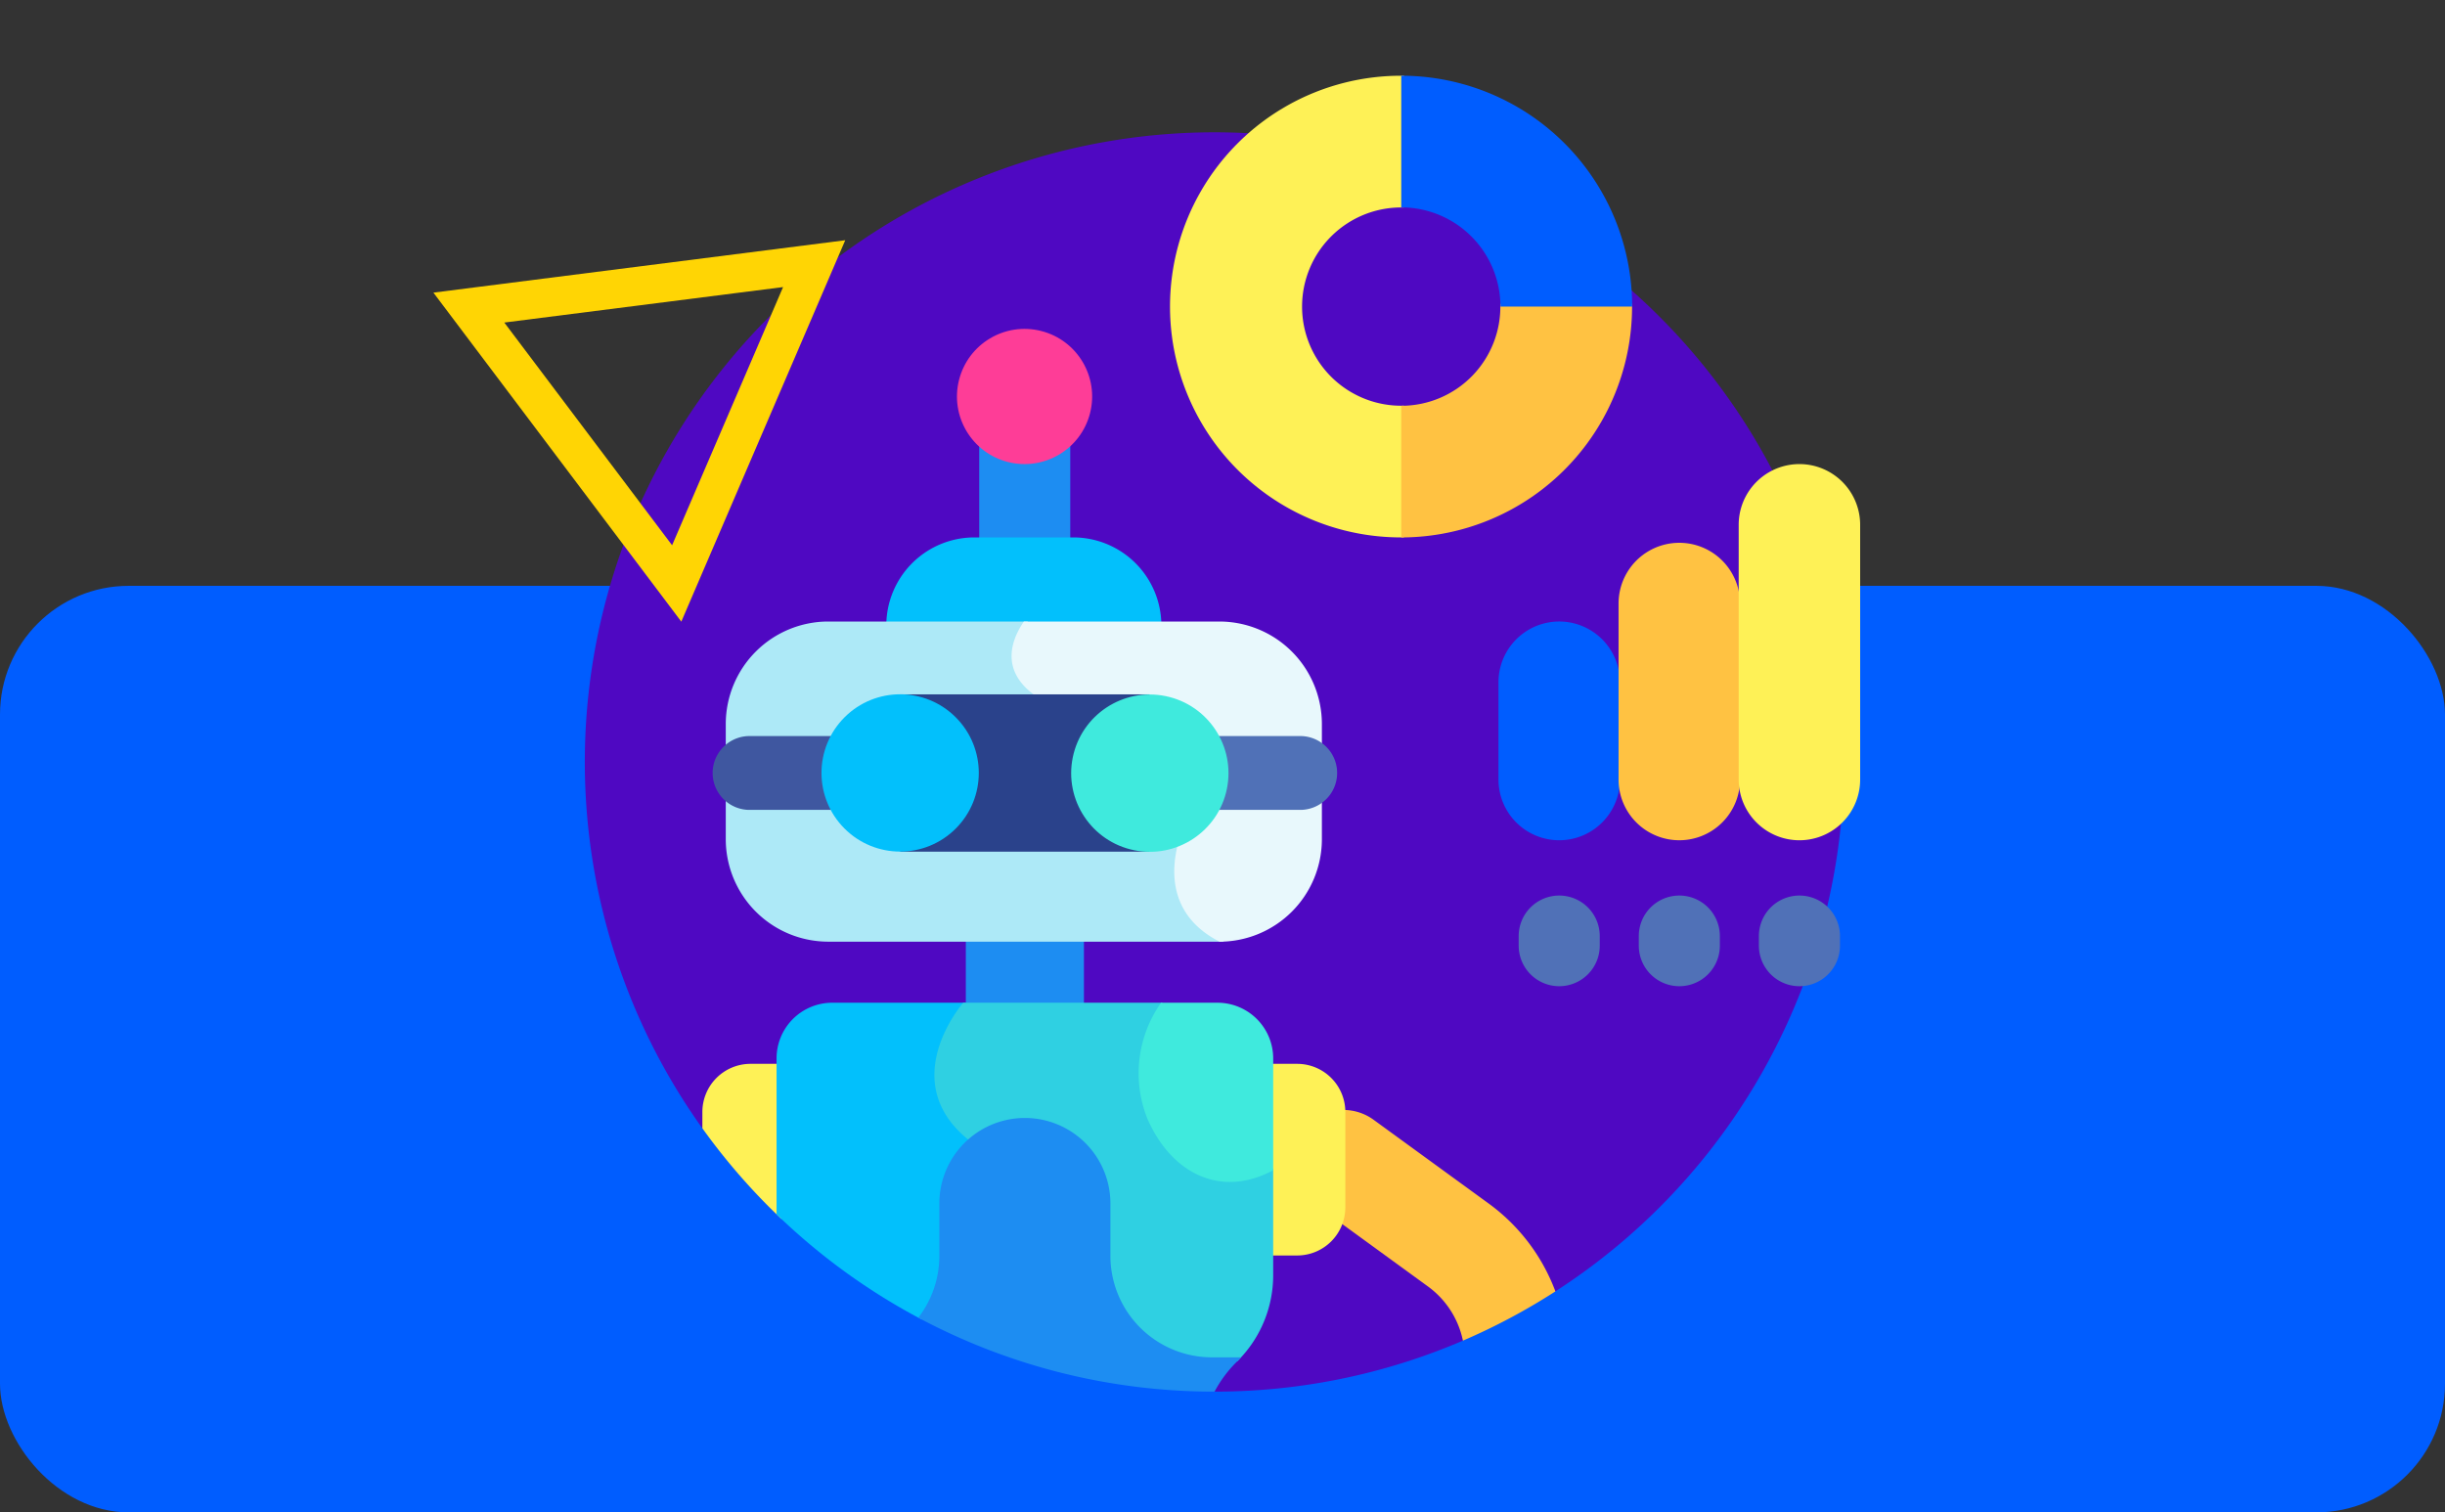 <svg xmlns="http://www.w3.org/2000/svg" width="190" height="117.525" viewBox="0 0 190 117.525">
  <rect x="0" y="0" width="190" height="117.525" fill="#333333" stroke="none"/>
  <g id="Grupo_1103912" data-name="Grupo 1103912" transform="translate(-390.332 -1097.475)">
    <rect id="Rectángulo_404091" data-name="Rectángulo 404091" width="190" height="72" rx="10" transform="translate(390.332 1143)" fill="#005dff"/>
    <g id="analisis" transform="translate(435.78 1103.359)">
      <path id="Trazado_878257" data-name="Trazado 878257" d="M56.821,22a48.933,48.933,0,0,0-39.8,77.4l24.028,3.613,15.769,16.846a48.766,48.766,0,0,0,19.3-3.958l2.331-4.766,4.855.938A48.934,48.934,0,0,0,56.821,22Z" transform="translate(-7.89 -17.603)" fill="#4f08c2"/>
      <path id="Trazado_878258" data-name="Trazado 878258" d="M298.29,409.665l-8.909-6.483a3.994,3.994,0,1,0-4.7,6.459l8.909,6.483a6.945,6.945,0,0,1,2.73,4.22,48.792,48.792,0,0,0,7.186-3.827A14.877,14.877,0,0,0,298.29,409.665Z" transform="translate(-228.085 -322.048)" fill="#ffc242"/>
      <path id="Trazado_878259" data-name="Trazado 878259" d="M59.778,384.475H57.365a3.743,3.743,0,0,0-3.743,3.743v1.265a49.2,49.2,0,0,0,6.156,7.059l3.75-6.84Z" transform="translate(-44.489 -307.689)" fill="#fef156"/>
      <path id="Trazado_878260" data-name="Trazado 878260" d="M262.1,384.475h-2.248l-3.475,6.292,3.475,8.6H262.1a3.744,3.744,0,0,0,3.744-3.743v-7.4A3.744,3.744,0,0,0,262.1,384.475Z" transform="translate(-206.746 -307.689)" fill="#fef156"/>
      <g id="Grupo_1103047" data-name="Grupo 1103047" transform="translate(29.607 66.535)">
        <path id="Trazado_878261" data-name="Trazado 878261" d="M156.137,333.145h9.176v7.691h-9.176Z" transform="translate(-156.137 -333.145)" fill="#1d8df2"/>
      </g>
      <path id="Trazado_878262" data-name="Trazado 878262" d="M161.34,138.868h7.075v9.7H161.34Z" transform="translate(-130.693 -111.134)" fill="#1d8df2"/>
      <ellipse id="Elipse_11664" data-name="Elipse 11664" cx="5.252" cy="5.252" rx="5.252" ry="5.252" transform="translate(27.787 28.725) rotate(-75.755)" fill="#fe3d97"/>
      <g id="Grupo_1103048" data-name="Grupo 1103048" transform="translate(23.425 35.878)">
        <path id="Trazado_878263" data-name="Trazado 878263" d="M146.556,186.454a6.848,6.848,0,0,0-6.827-6.807h-7.722a6.848,6.848,0,0,0-6.827,6.807l9.737,2.6Z" transform="translate(-125.179 -179.647)" fill="#02c0fc"/>
      </g>
      <path id="Trazado_878264" data-name="Trazado 878264" d="M103.76,224.142S85.317,213.652,86.2,212.373H70.667a7.969,7.969,0,0,0-7.946,7.946v8.986a7.969,7.969,0,0,0,7.946,7.946H101.1c.1,0,.2,0,.3-.008A43.629,43.629,0,0,1,103.76,224.142Z" transform="translate(-51.77 -169.959)" fill="#ade9f7"/>
      <path id="Trazado_878265" data-name="Trazado 878265" d="M198.047,229.306v-8.986a7.969,7.969,0,0,0-7.946-7.946H174.89c-.882,1.279-1.914,3.67.749,5.657,3.838,2.864,11.684,10.332,11.684,10.332s-2.918,5.995,2.778,8.89A7.969,7.969,0,0,0,198.047,229.306Z" transform="translate(-140.772 -169.959)" fill="#e8f8fc"/>
      <path id="Trazado_878266" data-name="Trazado 878266" d="M130.607,240.7H149.98v12.224H130.607Z" transform="translate(-106.098 -192.626)" fill="#2a428b"/>
      <path id="Trazado_878267" data-name="Trazado 878267" d="M256.27,256.936h-7.546v5.737h7.546a2.869,2.869,0,0,0,0-5.737Z" transform="translate(-200.625 -205.622)" fill="#5071b7"/>
      <path id="Trazado_878268" data-name="Trazado 878268" d="M67.41,256.936H60.219a2.869,2.869,0,0,0,0,5.737h7.192v-5.737Z" transform="translate(-47.472 -205.622)" fill="#3f57a0"/>
      <circle id="Elipse_11665" data-name="Elipse 11665" cx="6.112" cy="6.112" r="6.112" transform="translate(15.858 54.18) rotate(-45)" fill="#02c0fc"/>
      <ellipse id="Elipse_11666" data-name="Elipse 11666" cx="6.112" cy="6.112" rx="6.112" ry="6.112" transform="translate(36.694 58.964) rotate(-78.465)" fill="#3feadd"/>
      <path id="Trazado_878269" data-name="Trazado 878269" d="M93.768,385.308a49.079,49.079,0,0,1-11.28-8.173V365.021a4.327,4.327,0,0,1,4.328-4.327H97.2l4.588,20.795Z" transform="translate(-67.59 -288.657)" fill="#02c0fc"/>
      <path id="Trazado_878270" data-name="Trazado 878270" d="M245.965,17.945a7.7,7.7,0,0,1,7.907-7.7l3.062-5.248L253.872.008a17.938,17.938,0,1,0,0,35.873l2.413-5.306-2.413-4.928a7.7,7.7,0,0,1-7.907-7.7Z" transform="translate(-190.229 -0.005)" fill="#fef156"/>
      <path id="Trazado_878271" data-name="Trazado 878271" d="M368.1,229.37a4.72,4.72,0,0,1-4.72-4.72v-7.558a4.719,4.719,0,1,1,9.439,0v7.558A4.72,4.72,0,0,1,368.1,229.37Z" transform="translate(-292.382 -169.959)" fill="#005dff"/>
      <g id="Grupo_1103049" data-name="Grupo 1103049" transform="translate(72.568 63.708)">
        <path id="Trazado_878272" data-name="Trazado 878272" d="M374.393,318.991a3.149,3.149,0,0,0-3.149,3.149v.746a3.149,3.149,0,1,0,6.3,0v-.746A3.149,3.149,0,0,0,374.393,318.991Z" transform="translate(-371.244 -318.991)" fill="#5071b7"/>
        <path id="Trazado_878273" data-name="Trazado 878273" d="M421.128,318.991a3.149,3.149,0,0,0-3.149,3.149v.746a3.149,3.149,0,1,0,6.3,0v-.746A3.149,3.149,0,0,0,421.128,318.991Z" transform="translate(-408.645 -318.991)" fill="#5071b7"/>
        <path id="Trazado_878274" data-name="Trazado 878274" d="M467.863,318.991a3.149,3.149,0,0,0-3.149,3.149v.746a3.149,3.149,0,1,0,6.3,0v-.746A3.149,3.149,0,0,0,467.863,318.991Z" transform="translate(-446.047 -318.991)" fill="#5071b7"/>
      </g>
      <path id="Trazado_878275" data-name="Trazado 878275" d="M414.833,204.857a4.72,4.72,0,0,1-4.72-4.72V186.462a4.719,4.719,0,1,1,9.439,0v13.675A4.72,4.72,0,0,1,414.833,204.857Z" transform="translate(-329.783 -145.446)" fill="#ffc242"/>
      <path id="Trazado_878276" data-name="Trazado 878276" d="M461.568,180.345a4.72,4.72,0,0,1-4.719-4.72V155.832a4.719,4.719,0,1,1,9.439,0v19.793A4.72,4.72,0,0,1,461.568,180.345Z" transform="translate(-367.184 -120.933)" fill="#fef156"/>
      <path id="Trazado_878277" data-name="Trazado 878277" d="M338.4,74.814l-5.146,2.8a7.7,7.7,0,0,1-7.7,7.907V95.751a17.937,17.937,0,0,0,17.937-18.139Z" transform="translate(-262.113 -59.872)" fill="#ffc242"/>
      <path id="Trazado_878278" data-name="Trazado 878278" d="M333.263,17.939H343.5A17.939,17.939,0,0,0,325.556,0V10.232A7.707,7.707,0,0,1,333.263,17.939Z" transform="translate(-262.113)" fill="#005dff"/>
      <path id="Trazado_878279" data-name="Trazado 878279" d="M146.77,371.514c-6.054-4.621-.619-10.821-.619-10.821h15.463l2.062,8.954,6.559,3.975v8.253a9.4,9.4,0,0,1-2.783,6.674h-6.827l-8.433-8.27Z" transform="translate(-116.744 -288.657)" fill="#2fd0e2"/>
      <path id="Trazado_878280" data-name="Trazado 878280" d="M229.331,360.693h-4.385a9.495,9.495,0,0,0-1.063,9.017c1.967,4.469,5.9,6.106,9.775,4v-8.688a4.328,4.328,0,0,0-4.328-4.328Z" transform="translate(-180.167 -288.657)" fill="#3feadd"/>
      <path id="Trazado_878281" data-name="Trazado 878281" d="M152.566,416.24v-4.064a6.647,6.647,0,1,0-13.294,0v4.064a7.854,7.854,0,0,1-1.636,4.808,48.709,48.709,0,0,0,23.018,5.745h.007a9.4,9.4,0,0,1,1.73-2.321q.17-.167.331-.341h-2.267a7.891,7.891,0,0,1-7.89-7.891Z" transform="translate(-111.724 -324.537)" fill="#1d8df2"/>
    </g>
    <g id="Polígono_5" data-name="Polígono 5" transform="matrix(0.602, 0.799, -0.799, 0.602, 446.384, 1103.359)" fill="none">
      <path d="M16,0,32,28H0Z" stroke="none"/>
      <path d="M 16 6.047 L 5.17 25 L 26.83 25 L 16 6.047 M 16 0 L 32 28 L -1.9073486328125e-06 28 L 16 0 Z" stroke="none" fill="#ffd504"/>
    </g>
  </g>
</svg>
